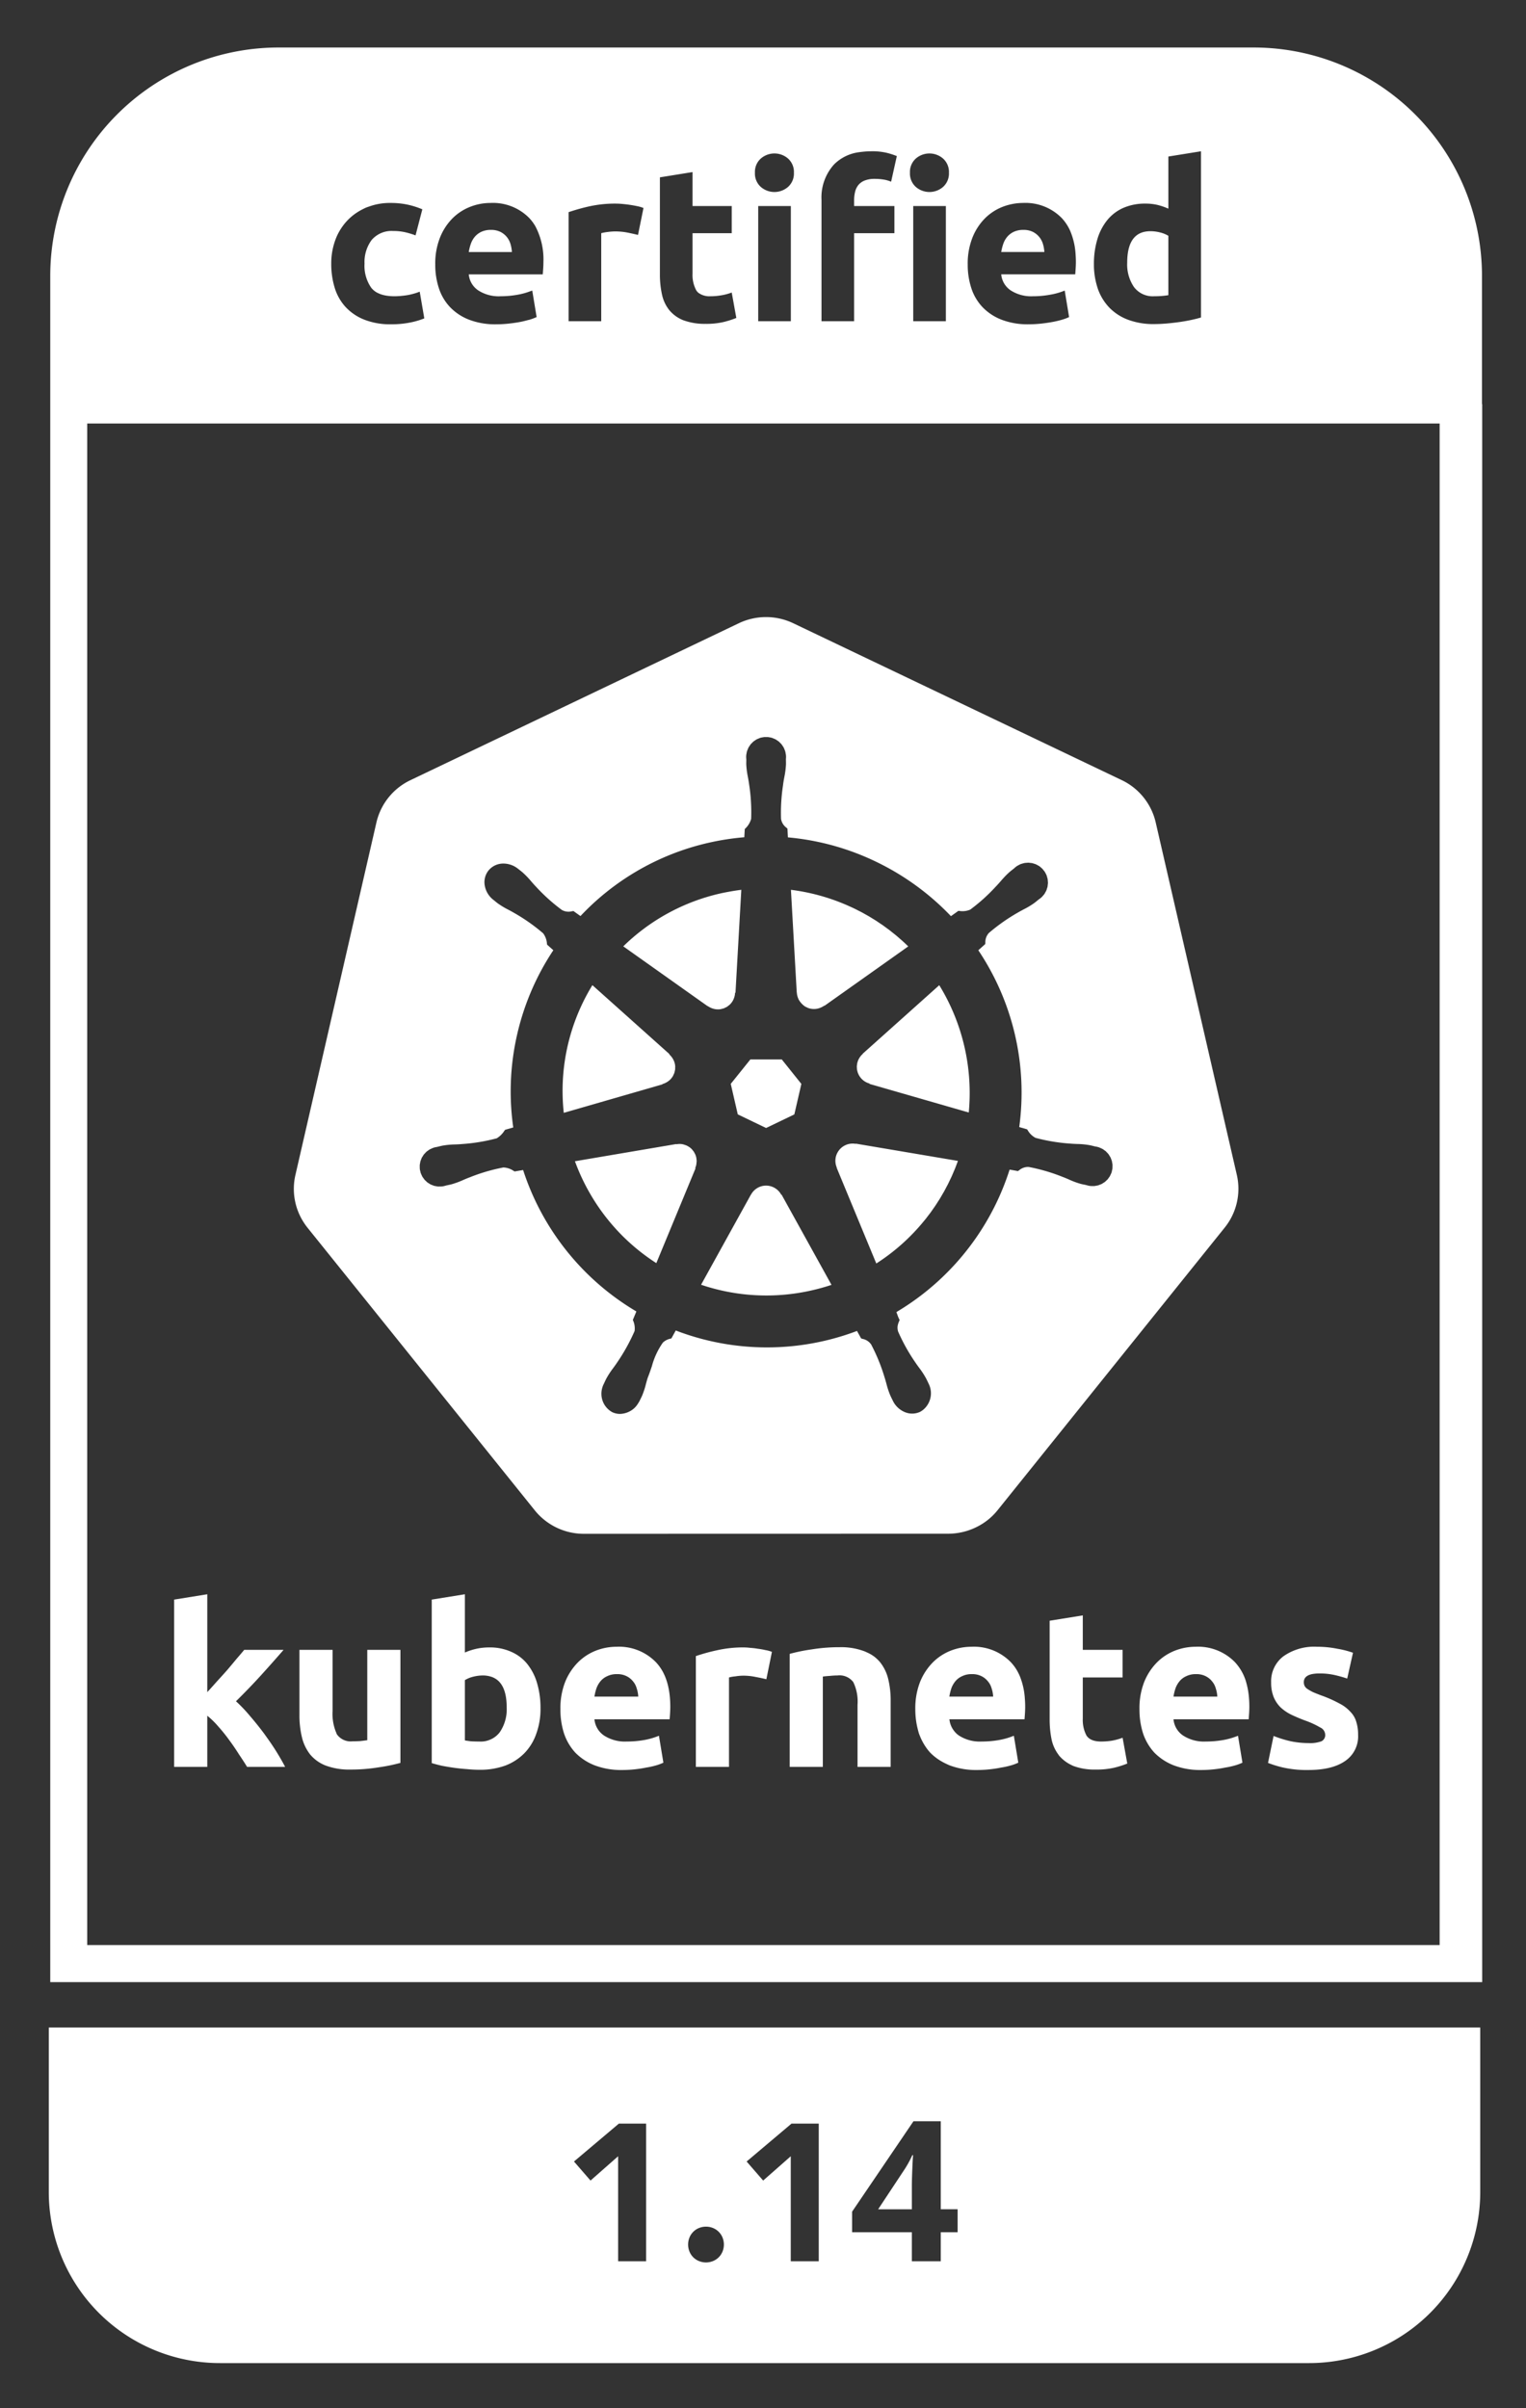 <svg xmlns="http://www.w3.org/2000/svg" role="img" viewBox="-4.27 -2.77 305.54 482.04"><rect x="-4.27" y="-2.77" width="305.54" height="482.04" fill="#333333" stroke="none"/><defs><style>.cls-1{fill:none}.cls-2{fill:#fff}</style></defs><path d="M147.542 38.471h6.532v23.06h-6.532zm-31.432 23.06V43.908a8.64 8.64 0 0 1 1.293-.242 11.884 11.884 0 0 1 1.468-.11 12.782 12.782 0 0 1 2.543.242q1.183.241 2.06.46l1.096-5.392a7.1 7.1 0 0 0-1.27-.373q-.747-.153-1.491-.263-.747-.109-1.49-.175-.746-.066-1.272-.066a23.882 23.882 0 0 0-5.327.548 39.281 39.281 0 0 0-4.143 1.162V61.53h6.532zm-51.229-2.893a10.23 10.23 0 0 0 3.749 2.564q.65.25 1.32.435.5.139 1.01.24a14.185 14.185 0 0 0 2.063.255q.52.026 1.043.013a18.823 18.823 0 0 0 3.77-.35 15.317 15.317 0 0 0 2.85-.834l-.92-5.348a10.745 10.745 0 0 1-1.504.486c-.33.083-.66.163-.996.215a15.96 15.96 0 0 1-1.106.14l-.222.024c-.404.033-.809.053-1.214.055a10.31 10.31 0 0 1-1.51-.103 6.765 6.765 0 0 1-1.27-.308l-.054-.016c-.136-.05-.261-.11-.388-.169-.053-.025-.113-.045-.164-.071a3.802 3.802 0 0 1-1.283-1.042A7.662 7.662 0 0 1 68.717 50a7.4 7.4 0 0 1 1.425-4.734 5.283 5.283 0 0 1 2.644-1.643 5.345 5.345 0 0 1 .826-.146 5.006 5.006 0 0 1 .848-.009 10.54 10.54 0 0 1 2.456.263q.513.121 1.018.275.504.153.998.339l1.36-5.217a16.472 16.472 0 0 0-2.982-.943 16.136 16.136 0 0 0-3.376-.329 12.119 12.119 0 0 0-4.227.687c-.258.089-.518.172-.77.278-.182.077-.352.172-.528.258a11.007 11.007 0 0 0-1.112.627c-.19.123-.378.247-.56.38a11.138 11.138 0 0 0-1.805 1.662 11.024 11.024 0 0 0-.79 1.036q-.23.338-.434.692a10.89 10.89 0 0 0-.536 1.038q-.168.379-.307.773A13.584 13.584 0 0 0 62.054 50a16.262 16.262 0 0 0 .68 4.8 9.992 9.992 0 0 0 2.147 3.837zm63.072-4.482a18.48 18.48 0 0 0 .322 2.027 7.502 7.502 0 0 0 1.469 3.135 6.944 6.944 0 0 0 2.806 2.016 12.27 12.27 0 0 0 4.408.723h.02a15.331 15.331 0 0 0 3.55-.35 18.48 18.48 0 0 0 2.63-.833l-.92-5.086a11.135 11.135 0 0 1-2.038.548 12.464 12.464 0 0 1-2.17.197l-.02-.001a3.73 3.73 0 0 1-2.443-.689 2.079 2.079 0 0 1-.453-.537 6.45 6.45 0 0 1-.723-3.288v-8.11h7.847V38.47h-7.847v-6.795l-6.532 1.052v19.378q-.005.504.018 1.008.024.522.076 1.042zm-42.831 3.697a9.985 9.985 0 0 0 .715.85 10.534 10.534 0 0 0 3.814 2.521 14.528 14.528 0 0 0 5.415.921 23.006 23.006 0 0 0 2.455-.131q1.227-.132 2.301-.33c.533-.094 1.057-.23 1.579-.372.123-.033.25-.051.372-.088.08-.022.156-.052.234-.076a9.023 9.023 0 0 0 .877-.326c.097-.042.196-.078.292-.123l-.877-5.305c-.158.065-.323.11-.484.168a13.282 13.282 0 0 1-2.343.643q-.853.16-1.717.241-.863.081-1.731.084c-.027 0-.054.004-.082.003a7.576 7.576 0 0 1-4.471-1.183 4.337 4.337 0 0 1-1.885-3.2h14.818l.001-.019q.042-.511.085-1.168l.002-.019q.043-.68.043-1.25a14.228 14.228 0 0 0-1.595-7.14 8.838 8.838 0 0 0-1.254-1.694 10.19 10.19 0 0 0-7.76-3.003 11.052 11.052 0 0 0-4.1.79 10.301 10.301 0 0 0-3.528 2.323 11.507 11.507 0 0 0-2.478 3.836 14.097 14.097 0 0 0-.942 5.37 15.02 15.02 0 0 0 .723 4.735 10 10 0 0 0 1.521 2.942zm4.464-10.175a9.31 9.31 0 0 1 .416-1.644 4.418 4.418 0 0 1 .811-1.425 3.9 3.9 0 0 1 1.315-.986 4.386 4.386 0 0 1 1.886-.373 4.144 4.144 0 0 1 1.907.394 3.98 3.98 0 0 1 1.271 1.009 4.068 4.068 0 0 1 .745 1.403 6.792 6.792 0 0 1 .285 1.622h-8.636zm33.626 287.518a3.673 3.673 0 0 0-.757-1.425 3.733 3.733 0 0 0-1.292-1.024 4.069 4.069 0 0 0-1.915-.4 4.24 4.24 0 0 0-1.915.4 3.721 3.721 0 0 0-1.335.98 4.763 4.763 0 0 0-.847 1.47 10.266 10.266 0 0 0-.4 1.647h8.772a6.223 6.223 0 0 0-.311-1.648zm-26.16 1.896a7.968 7.968 0 0 0-.39-1.582 5.244 5.244 0 0 0-.495-1.015 4.226 4.226 0 0 0-.309-.425 3.748 3.748 0 0 0-1.021-.864 3.992 3.992 0 0 0-.969-.398 5.364 5.364 0 0 0-1.406-.194 8.084 8.084 0 0 0-2.049.267 5.788 5.788 0 0 0-1.603.668v12.068q.49.09 1.247.178.757.045 1.647.045a4.62 4.62 0 0 0 1.629-.184c.109-.032.215-.07.321-.109a4.675 4.675 0 0 0 2.148-1.578 8.128 8.128 0 0 0 1.38-4.943q0-.527-.033-1.01t-.097-.924zm97.22-1.896a3.674 3.674 0 0 0-.757-1.425 3.733 3.733 0 0 0-1.291-1.024 4.069 4.069 0 0 0-1.915-.4 4.24 4.24 0 0 0-1.915.4 3.72 3.72 0 0 0-1.336.98 4.764 4.764 0 0 0-.846 1.47 10.26 10.26 0 0 0-.401 1.647h8.773a6.22 6.22 0 0 0-.312-1.648zM147.524 34.04a3.579 3.579 0 0 0 .523.595 4.15 4.15 0 0 0 2.738 1.03h.002a4.15 4.15 0 0 0 2.737-1.028l.003-.002a3.585 3.585 0 0 0 1.161-2.828 3.587 3.587 0 0 0-1.161-2.827 4.155 4.155 0 0 0-5.48 0 3.584 3.584 0 0 0-1.162 2.827 3.582 3.582 0 0 0 .64 2.232zm67.624 19.597a14.354 14.354 0 0 0 .42 1.472 10.36 10.36 0 0 0 .431 1.034q.182.377.394.739a10.355 10.355 0 0 0 1.52 1.997 10.203 10.203 0 0 0 3.771 2.39 14.503 14.503 0 0 0 5.086.832q1.183 0 2.477-.11 1.293-.11 2.543-.284 1.248-.175 2.389-.417 1.139-.241 2.017-.504V27.511l-6.533 1.052v10.434q-.525-.233-1.068-.42-.544-.186-1.102-.325a10.275 10.275 0 0 0-2.433-.263 10.813 10.813 0 0 0-4.362.833 8.634 8.634 0 0 0-3.222 2.411q-.345.425-.646.88a11.025 11.025 0 0 0-1.012 1.926q-.205.505-.36 1.03a17.024 17.024 0 0 0-.7 5.064c-.007.473.015.945.054 1.416a14.364 14.364 0 0 0 .336 2.088zm10.92-10.124a7.713 7.713 0 0 1 1.995.263 5.693 5.693 0 0 1 1.6.658v11.88q-.482.088-1.227.154-.746.065-1.622.065a4.691 4.691 0 0 1-4.034-1.84 8 8 0 0 1-1.36-4.867q0-6.313 4.648-6.313zM174.51 444.069h3.794v5.809h5.79v-5.81h3.373v-4.6h-3.373V421.85h-5.464l-.05.074-5.274 7.766-6.965 10.258v4.12h8.168zm-.21-8.749l1.418-2.142.976-1.474a21.48 21.48 0 0 0 1.706-3.067h.153q-.058.363-.153 2.626c-.027.626-.046 1.174-.062 1.677-.022.709-.034 1.31-.034 1.774v4.754h-6.748zm-38.615 14.519a3.74 3.74 0 0 0 2.803 0 3.44 3.44 0 0 0 1.908-1.907 3.74 3.74 0 0 0 0-2.803 3.447 3.447 0 0 0-1.908-1.908 3.752 3.752 0 0 0-2.803 0 3.444 3.444 0 0 0-1.907 1.908 3.74 3.74 0 0 0 0 2.803 3.439 3.439 0 0 0 1.907 1.907zm-16.193-20.982v21.021h5.606v-27.561h-5.451l-8.992 7.591 3.309 3.815 5.528-4.866zM190.61 55.948a9.998 9.998 0 0 0 1.837 2.756 10.537 10.537 0 0 0 3.814 2.52 14.522 14.522 0 0 0 2.664.719q.68.116 1.369.166.688.051 1.382.036a22.996 22.996 0 0 0 2.454-.131q1.227-.132 2.302-.33a18.298 18.298 0 0 0 1.951-.46 9.027 9.027 0 0 0 1.403-.525l-.877-5.305a13.295 13.295 0 0 1-2.827.81 18.883 18.883 0 0 1-3.53.33 7.578 7.578 0 0 1-4.472-1.184 4.34 4.34 0 0 1-1.885-3.2h14.818q.044-.526.088-1.206.044-.68.044-1.25c0-.537-.022-1.052-.059-1.554a14.036 14.036 0 0 0-1.054-4.63 9.144 9.144 0 0 0-1.737-2.65 10.19 10.19 0 0 0-7.76-3.003c-.334 0-.668.018-1.001.048a11.05 11.05 0 0 0-1.284.2q-.463.098-.918.232-.454.134-.896.31a10.306 10.306 0 0 0-3.529 2.323 11.512 11.512 0 0 0-2.477 3.836q-.247.642-.431 1.304-.184.66-.302 1.335a14.097 14.097 0 0 0-.21 2.732 15.017 15.017 0 0 0 .724 4.734 10.008 10.008 0 0 0 .398 1.037zm5.721-8.93a9.36 9.36 0 0 1 .28-.984 4.405 4.405 0 0 1 .812-1.425 3.897 3.897 0 0 1 1.315-.987 4.387 4.387 0 0 1 1.885-.372 4.142 4.142 0 0 1 1.907.394 3.975 3.975 0 0 1 1.271 1.009 4.07 4.07 0 0 1 .746 1.403 6.792 6.792 0 0 1 .285 1.622h-8.637c.035-.222.085-.442.136-.66zm-36.119 14.513h6.532V43.908h8.067V38.47h-8.067v-1.14a7.059 7.059 0 0 1 .197-1.71 3.477 3.477 0 0 1 .658-1.359 3.079 3.079 0 0 1 1.271-.898 5.324 5.324 0 0 1 1.995-.33 11.346 11.346 0 0 1 1.732.133 6.256 6.256 0 0 1 1.556.438l1.14-5.13a14.74 14.74 0 0 0-2.038-.657 12.656 12.656 0 0 0-3.047-.307 16.137 16.137 0 0 0-1.675.093c-.237.025-.477.046-.704.082a8.662 8.662 0 0 0-5.097 2.456 9.837 9.837 0 0 0-2.523 6.127q-.023.485.003.975zm18.369-23.06h6.532v23.06h-6.532zm3.244-2.806a4.15 4.15 0 0 0 2.74-1.03 3.587 3.587 0 0 0 1.162-2.828 3.589 3.589 0 0 0-1.161-2.827 4.16 4.16 0 0 0-5.48 0 3.586 3.586 0 0 0-1.163 2.827 3.583 3.583 0 0 0 1.162 2.828 4.151 4.151 0 0 0 2.74 1.03zM79.792 231.262c.002.013 0 .025.001.038.017.124.058.237.085.356.027.117.039.234.076.35.004.013.011.023.015.035a3.91 3.91 0 0 0 .201.454c.044.09.077.187.126.272a3.932 3.932 0 0 0 .247.348c.07.095.131.198.209.286.08.092.176.168.265.252.097.091.188.19.293.271.103.08.22.14.33.21.104.065.203.14.313.195a3.997 3.997 0 0 0 .386.152c.11.041.215.093.328.125.117.032.24.044.36.066a3.907 3.907 0 0 0 .408.069c.102.008.207-.004.31-.005a3.903 3.903 0 0 0 .487-.015c.013-.002.025 0 .038-.002a3.978 3.978 0 0 0 .707-.16l.026-.005.032-.005a.336.336 0 0 0 .044-.014.271.271 0 0 1 .032-.01l.308-.066c.251-.053.51-.108.711-.162a16.603 16.603 0 0 0 2.372-.874c.372-.16.757-.325 1.162-.48l.121-.044a36.297 36.297 0 0 1 6.732-1.973 3.91 3.91 0 0 1 2.07.695l.173.1.011.006 1.698-.292a51.265 51.265 0 0 0 22.676 28.314l-.703 1.689-.006.012.005.013a3.881 3.881 0 0 1 .35 2.2 38.247 38.247 0 0 1-3.558 6.396c-.244.364-.493.706-.734 1.035a16.465 16.465 0 0 0-1.379 2.113c-.072.138-.154.31-.236.486l-.09.192-.095.203-.084.18a4.394 4.394 0 0 0-.457 2.295 4.24 4.24 0 0 0 .108.67 4.176 4.176 0 0 0 2.038 2.671 3.61 3.61 0 0 0 1.572.356 4.446 4.446 0 0 0 2.803-1.108l.005-.005a4.444 4.444 0 0 0 .812-.998 4.367 4.367 0 0 0 .283-.475.055.055 0 0 0 .012-.016l.003-.014c.048-.1.103-.209.159-.32l.087-.176c.06-.122.116-.237.168-.348l.07-.15a16.125 16.125 0 0 0 .783-2.378c.108-.399.22-.81.353-1.23.31-.78.579-1.572.84-2.34a14.866 14.866 0 0 1 2.201-4.721 3.165 3.165 0 0 1 1.679-.815l.013-.004.488-.884.396-.718a50.965 50.965 0 0 0 36.288.093c.119.211.28.504.432.778.17.307.33.598.395.71l.007.012.012.004.273.085a2.727 2.727 0 0 1 1.717 1.12 36.414 36.414 0 0 1 2.667 6.521l.03.09c.132.416.243.821.35 1.213a16.504 16.504 0 0 0 .795 2.397c.09.208.221.47.348.725l.14.285a4.628 4.628 0 0 0 2.397 2.3 3.762 3.762 0 0 0 3.088-.056 4.233 4.233 0 0 0 .69-.477c.008-.006.013-.014.02-.02a4.375 4.375 0 0 0 1.162-1.678 4.126 4.126 0 0 0-.182-3.462 33.17 33.17 0 0 1-.16-.337c-.123-.258-.248-.523-.354-.723a16.171 16.171 0 0 0-1.37-2.097 29.592 29.592 0 0 1-.741-1.042 36.86 36.86 0 0 1-3.486-6.24 2.559 2.559 0 0 1 .075-1.734 2.661 2.661 0 0 1 .117-.288c.037-.092.074-.184.109-.277l.007-.018-.013-.016a5.973 5.973 0 0 1-.44-1.032c-.072-.195-.14-.379-.199-.52a51.256 51.256 0 0 0 20.335-22.52q.674-1.454 1.258-2.955.584-1.5 1.076-3.042c.508.08 1.366.232 1.651.29l.014.003.012-.008c.081-.054.16-.11.242-.166a2.789 2.789 0 0 1 1.712-.653c.072 0 .147.002.225.008a36.284 36.284 0 0 1 6.746 1.978l.109.039c.414.158.806.328 1.185.492a16.175 16.175 0 0 0 2.35.87c.182.05.416.096.642.142.13.026.258.052.376.078a.257.257 0 0 1 .031.01.29.29 0 0 0 .045.015l.033.005.026.003.007.002a3.987 3.987 0 0 0 .7.16h.037a3.9 3.9 0 0 0 .495.017c.1 0 .203.012.301.004a3.933 3.933 0 0 0 .42-.07c.116-.023.236-.033.349-.065.116-.033.225-.086.337-.129a4.01 4.01 0 0 0 .377-.148c.113-.057.215-.133.323-.2.107-.068.22-.127.32-.204a3.983 3.983 0 0 0 .301-.28c.086-.08.18-.154.258-.243.079-.09.142-.195.213-.293a3.906 3.906 0 0 0 .242-.341c.05-.087.084-.186.129-.277a3.9 3.9 0 0 0 .198-.45c.004-.012.011-.022.015-.034.039-.118.05-.237.078-.355.026-.118.067-.23.083-.352.002-.012 0-.024.001-.037a3.901 3.901 0 0 0 .017-.492c0-.101.011-.205.004-.305a3.93 3.93 0 0 0-.07-.414c-.022-.118-.033-.24-.065-.354-.033-.115-.085-.221-.127-.332a3.987 3.987 0 0 0-.15-.382c-.056-.112-.132-.212-.198-.318-.068-.109-.128-.224-.206-.325a3.983 3.983 0 0 0-.274-.295c-.083-.088-.158-.184-.25-.264-.088-.078-.19-.14-.286-.21a3.932 3.932 0 0 0-.348-.245c-.086-.05-.183-.084-.274-.127a3.887 3.887 0 0 0-.452-.2c-.012-.004-.022-.011-.035-.015a3.967 3.967 0 0 0-.698-.16l-.008-.001a23.57 23.57 0 0 1-.426-.103 13.592 13.592 0 0 0-.72-.166 16.023 16.023 0 0 0-2.493-.234 28.42 28.42 0 0 1-1.284-.07l-.077-.008a36.5 36.5 0 0 1-6.97-1.15 3.918 3.918 0 0 1-1.569-1.53l-.114-.165-.007-.01-1.572-.457a51.159 51.159 0 0 0-8.193-35.389c.105-.095.23-.208.364-.327l.408-.365c.267-.238.497-.444.603-.541l.01-.009v-.013c.01-.095.015-.19.022-.286a2.722 2.722 0 0 1 .708-1.921 37.107 37.107 0 0 1 5.846-4.107c.386-.227.766-.429 1.134-.624a15.829 15.829 0 0 0 2.14-1.287c.174-.128.387-.303.593-.474l.274-.225a4 4 0 0 0 .645-.513l.006-.004c.042-.042.07-.09.11-.133a3.975 3.975 0 0 0 .392-.472c.067-.098.114-.205.17-.308a4.007 4.007 0 0 0 .2-.37 3.926 3.926 0 0 0 .125-.386c.035-.116.08-.228.106-.347.026-.126.032-.255.046-.383.015-.127.038-.253.04-.381.002-.123-.016-.244-.026-.366a3.927 3.927 0 0 0-.034-.4 3.995 3.995 0 0 0-.113-.41c-.032-.112-.053-.225-.095-.334a3.974 3.974 0 0 0-.282-.557c-.027-.048-.043-.098-.073-.145l-.004-.005a4.08 4.08 0 0 0-.261-.331c-.083-.103-.157-.215-.248-.308l-.004-.006c-.044-.045-.096-.075-.141-.117a3.974 3.974 0 0 0-.464-.386c-.1-.068-.208-.115-.313-.173a4.01 4.01 0 0 0-.365-.196 3.943 3.943 0 0 0-.389-.126c-.115-.035-.226-.08-.344-.105-.127-.027-.255-.033-.384-.047-.127-.015-.252-.038-.38-.04-.123-.002-.244.017-.366.026a3.938 3.938 0 0 0-.4.035 4.007 4.007 0 0 0-.409.111c-.112.033-.225.054-.335.097a3.971 3.971 0 0 0-.552.278c-.05.029-.102.045-.15.076l-.006.005a4 4 0 0 0-.644.513l-.246.192c-.224.176-.457.357-.63.507q-.476.422-.919.878c-.03.03-.056.065-.086.096-.263.275-.52.556-.764.85-.236.27-.485.55-.745.831-.03.033-.056.064-.087.096l-.135.138q-.588.643-1.205 1.257-.926.92-1.917 1.772-.99.851-2.041 1.63a3.908 3.908 0 0 1-2.165.27l-.205-.014h-.012l-1.483 1.057a51.58 51.58 0 0 0-14.832-10.817 51.037 51.037 0 0 0-17.809-4.953 95.07 95.07 0 0 1-.09-1.728v-.014l-.01-.01a13.67 13.67 0 0 0-.215-.198 2.714 2.714 0 0 1-1.062-1.748q-.03-.839-.021-1.678l.002-.057a36.158 36.158 0 0 1 .408-4.956c.011-.076.018-.154.03-.23l.026-.21c.062-.434.138-.848.213-1.25a16.301 16.301 0 0 0 .326-2.495c.004-.105.004-.224.003-.35l-.006-.388-.006-.382a3.998 3.998 0 0 0 0-.824v-.008c-.007-.063-.028-.119-.038-.18a3.982 3.982 0 0 0-.122-.59c-.035-.114-.09-.217-.135-.326a4.014 4.014 0 0 0-.166-.385 3.921 3.921 0 0 0-.224-.34c-.068-.099-.128-.204-.205-.297-.083-.1-.18-.185-.272-.276-.09-.09-.173-.187-.272-.268-.095-.078-.201-.139-.303-.208a3.928 3.928 0 0 0-.335-.222 3.992 3.992 0 0 0-.389-.167c-.107-.044-.21-.098-.322-.133a3.973 3.973 0 0 0-.602-.126c-.057-.008-.11-.028-.168-.034h-.007a4.078 4.078 0 0 0-.416-.002c-.134 0-.27-.012-.4.001h-.009c-.063.007-.12.029-.181.038a3.99 3.99 0 0 0-.588.122c-.116.036-.22.092-.331.138a3.998 3.998 0 0 0-.38.163 3.918 3.918 0 0 0-.341.226c-.1.067-.204.127-.297.203-.1.083-.185.18-.276.272-.09.09-.187.174-.268.273-.078.094-.138.2-.207.301a3.92 3.92 0 0 0-.223.336 3.995 3.995 0 0 0-.166.387c-.045.108-.1.21-.134.325a3.984 3.984 0 0 0-.124.595c-.01.06-.03.114-.036.174v.008a4.002 4.002 0 0 0 0 .824c0 .022.002.042.004.062a.793.793 0 0 1 .004.047c0 .108-.003.223-.005.339-.005.235-.011.48-.003.672a16.304 16.304 0 0 0 .325 2.495c.074.4.151.816.213 1.25l.008.068a36.526 36.526 0 0 1 .429 7.06 4.267 4.267 0 0 1-1.268 2.018l-.009.009-.093 1.649a51.344 51.344 0 0 0-7.088 1.09 50.643 50.643 0 0 0-14.66 5.831q-.755.447-1.494.92-1.477.947-2.889 1.995-.705.524-1.393 1.073a50.65 50.65 0 0 0-3.955 3.51q-.672.662-1.32 1.35a66.28 66.28 0 0 1-1.397-.991l-.011-.009-.014.002c-.093.013-.186.028-.28.043a2.715 2.715 0 0 1-2.034-.264 36.41 36.41 0 0 1-5.233-4.72l-.067-.068c-.301-.319-.577-.637-.844-.944a16.5 16.5 0 0 0-1.749-1.809c-.175-.15-.42-.342-.638-.512l-.237-.186a4.735 4.735 0 0 0-2.761-1.042l-.149-.003a3.803 3.803 0 0 0-3.016 1.403 3.753 3.753 0 0 0-.739 3 4.635 4.635 0 0 0 1.712 2.85l.033.024.026.018.228.187c.205.168.416.342.588.47a16.14 16.14 0 0 0 2.143 1.292c.364.193.74.393 1.122.618a36.987 36.987 0 0 1 5.846 4.106 3.923 3.923 0 0 1 .754 2.072l.027.18.002.013 1.25 1.115q-.668 1.003-1.285 2.033-1.234 2.058-2.262 4.212-1.028 2.151-1.847 4.383a51.199 51.199 0 0 0-1.983 6.827q-.402 1.855-.667 3.737c-.13.931-.238 1.866-.316 2.804a50.945 50.945 0 0 0 .336 11.477l-1.62.47-.011.004-.007.008-.16.208a4.636 4.636 0 0 1-1.514 1.488 36.422 36.422 0 0 1-6.954 1.15l-.093.009c-.444.037-.873.053-1.288.07a16.07 16.07 0 0 0-2.492.233c-.213.04-.481.106-.741.17l-.31.074-.02.005-.015.003-.03.01-.029.007a3.987 3.987 0 0 0-.706.162c-.012.004-.023.01-.035.015a3.897 3.897 0 0 0-.448.198c-.092.044-.19.078-.278.129a3.927 3.927 0 0 0-.34.24c-.099.073-.204.136-.294.215-.09.079-.163.172-.244.258a3.983 3.983 0 0 0-.28.3c-.078.102-.137.217-.205.325-.067.106-.142.207-.198.319a3.988 3.988 0 0 0-.15.382c-.043.11-.095.217-.127.331-.033.116-.044.239-.066.358a3.908 3.908 0 0 0-.07.41c-.007.102.005.207.005.31a3.888 3.888 0 0 0 .016.487zm55.392-1.276a2.738 2.738 0 0 1-.24 1.011l-.006.017-.008.018.059.076-7.848 18.965q-.87-.558-1.708-1.157a40.704 40.704 0 0 1-3.213-2.555q-.768-.677-1.5-1.39l-.078-.073q-.648-.635-1.265-1.3-.981-1.05-1.884-2.167a40.698 40.698 0 0 1-2.454-3.371q-.558-.855-1.073-1.738-.921-1.579-1.705-3.24-.391-.83-.745-1.68t-.67-1.719l20.258-3.438.033.042.02-.004a3.52 3.52 0 0 1 .632-.058h.042a2.776 2.776 0 0 1 1.037.194c.091.03.187.052.274.09a3.434 3.434 0 0 1 .51.281c.028.02.062.032.09.052a3.411 3.411 0 0 1 .504.428 3.449 3.449 0 0 1 .239.299c.058.075.125.143.176.223.053.082.09.174.136.26a3.455 3.455 0 0 1 .171.33 3.41 3.41 0 0 1 .186.636c.007.033.004.068.01.101a3.437 3.437 0 0 1 .05.583c-.002.094-.021.189-.03.284zm25.081 25.037a42.59 42.59 0 0 1-2.012.508q-1.377.314-2.768.532-1.39.218-2.788.339-1.398.121-2.799.146a40.766 40.766 0 0 1-13.796-2.147l9.96-18.01h.019l.009-.017a3.451 3.451 0 0 1 2.906-1.815 2.63 2.63 0 0 1 .125-.002 3.467 3.467 0 0 1 3.022 1.808l.009.018h.077l9.985 18.044a40.28 40.28 0 0 1-1.949.596zm27.175-25.174c-.162.447-.329.892-.506 1.331-.079.195-.166.385-.248.578-.135.32-.267.642-.41.958-.104.23-.218.456-.327.685-.13.273-.256.549-.392.82-.118.233-.245.462-.367.693-.137.26-.27.523-.413.78-.128.23-.265.454-.397.68-.147.253-.29.508-.442.757-.14.23-.29.456-.436.683-.153.24-.302.483-.46.72-.158.234-.324.463-.486.694-.155.223-.307.448-.467.668-.176.24-.36.474-.541.711-.156.204-.308.412-.468.613-.118.15-.243.292-.363.44a40.533 40.533 0 0 1-9.533 8.489l-7.932-19.16.026-.034-.008-.017a3.41 3.41 0 0 1-.178-.546 3.425 3.425 0 0 1-.084-.523 3.449 3.449 0 0 1-.008-.492c.004-.065.014-.13.021-.194.01-.091.021-.183.038-.273a3.475 3.475 0 0 1 .204-.649 3.39 3.39 0 0 1 .153-.314c.045-.086.096-.168.149-.25a3.428 3.428 0 0 1 1.042-1.022 3.37 3.37 0 0 1 .134-.08 3.415 3.415 0 0 1 1.566-.446c.024 0 .047-.003.071-.003a3.446 3.446 0 0 1 .664.053l.02.004.033-.042 20.434 3.454c-.028.079-.06.155-.089.234zm2.257-9.923l-19.853-5.718-.017-.085-.02-.005a3.452 3.452 0 0 1-.648-.25c-.011-.006-.02-.015-.032-.02a3.415 3.415 0 0 1-.534-.342c-.017-.014-.031-.03-.048-.045a3.436 3.436 0 0 1-.429-.412c-.02-.023-.035-.05-.054-.074a3.458 3.458 0 0 1-.323-.458c-.021-.038-.035-.079-.055-.117a3.45 3.45 0 0 1-.213-.474c-.02-.056-.029-.115-.045-.172a3.41 3.41 0 0 1-.108-.46c-.01-.077-.01-.157-.015-.235a3.39 3.39 0 0 1-.014-.423c.005-.097.025-.195.038-.293a3.414 3.414 0 0 1 .066-.39c.021-.084.05-.164.076-.245.028-.084.054-.168.088-.248.03-.07.068-.137.102-.206.044-.087.086-.175.137-.258.039-.062.085-.119.127-.178.057-.08.111-.163.175-.239a3.4 3.4 0 0 1 .36-.365l.014-.013-.008-.042 15.327-13.718a41.24 41.24 0 0 1 5.906 25.485zm-23.352-41.032c.147.069.295.132.44.202.252.122.499.253.748.38.243.123.488.242.728.37.238.127.47.263.705.394.247.138.495.272.739.415.228.134.452.277.678.416.243.15.49.295.73.45.227.145.449.3.673.451.234.157.47.31.7.47.228.16.45.33.674.494.22.161.444.318.66.484.243.185.479.38.718.57.192.154.388.304.578.461.289.24.57.49.853.738.133.116.27.229.4.347q.618.556 1.214 1.139l-16.77 11.889-.06-.025-.014.011a3.438 3.438 0 0 1-.534.312c-.058.028-.117.052-.177.077a3.413 3.413 0 0 1-.413.14c-.06.017-.117.036-.177.049a4.1 4.1 0 0 1-1.905-.128c-.104-.037-.2-.095-.3-.142-.102-.05-.209-.09-.305-.148a3.393 3.393 0 0 1-1.29-1.407c-.027-.054-.048-.11-.072-.166a3.41 3.41 0 0 1-.15-.414c-.018-.061-.036-.122-.05-.184a3.437 3.437 0 0 1-.09-.612l-.001-.02-.017-.009-1.165-20.55a40.838 40.838 0 0 1 12.252 3.546zm-20.379 30.413h6.3l2.35 2.936 1.565 1.957-1.406 6.107-3.102 1.492-2.553 1.228-5.671-2.728-1.406-6.107 2.299-2.862zm-21.16-26.288a40.605 40.605 0 0 1 15.198-6.953c.55-.124 1.102-.228 1.656-.33.239-.043.478-.087.718-.127a41.49 41.49 0 0 1 1.779-.261l-1.165 20.584-.084.042-.001.02a3.433 3.433 0 0 1-.088.612c-.015.062-.033.124-.05.185a3.414 3.414 0 0 1-.148.411c-.024.057-.046.114-.073.17a3.348 3.348 0 0 1-.753 1.008c-.077.07-.167.126-.25.19a3.462 3.462 0 0 1-.284.21c-.096.06-.203.1-.305.15-.1.047-.195.104-.298.142a3.465 3.465 0 0 1-.356.094c-.097.024-.191.059-.29.074a3.348 3.348 0 0 1-1.258-.038c-.06-.013-.12-.032-.18-.048a3.392 3.392 0 0 1-.412-.14c-.06-.025-.119-.049-.176-.077a3.43 3.43 0 0 1-.534-.311l-.016-.012-.035.016-16.877-11.964a40.598 40.598 0 0 1 4.282-3.647zm-16.047 26.984a40.499 40.499 0 0 1 5.582-15.57l15.41 13.785-.016.084.015.013a3.431 3.431 0 0 1 .423.45c.04.05.077.103.114.156a3.398 3.398 0 0 1 .228.369c.03.055.062.109.088.166a3.32 3.32 0 0 1 .318 1.218c.007.104-.006.208-.008.313a3.467 3.467 0 0 1-.012.354c-.014.11-.048.216-.072.324-.025.11-.042.222-.077.328a3.446 3.446 0 0 1-.141.32c-.044.096-.078.198-.13.29a3.322 3.322 0 0 1-.816.96c-.049.039-.1.073-.15.11a3.401 3.401 0 0 1-.367.234c-.057.03-.113.062-.17.09a3.438 3.438 0 0 1-.577.222l-.02.005-.016.068-19.754 5.701q-.092-.836-.148-1.672-.113-1.673-.087-3.343a40.501 40.501 0 0 1 .383-4.975zm130.393 125.193a3.673 3.673 0 0 0-.757-1.425 3.733 3.733 0 0 0-1.291-1.024 4.069 4.069 0 0 0-1.915-.4 4.24 4.24 0 0 0-1.915.4 3.72 3.72 0 0 0-1.336.98 4.767 4.767 0 0 0-.846 1.47 10.272 10.272 0 0 0-.4 1.647h8.772a6.22 6.22 0 0 0-.312-1.648z" class="cls-1"/><path d="M13.19 386.58h270.79V82.007H13.19zm62.713-36.465a34.685 34.685 0 0 1-4.365.89 34.113 34.113 0 0 1-5.61.446 13.503 13.503 0 0 1-4.988-.802 7.651 7.651 0 0 1-3.118-2.226 8.976 8.976 0 0 1-1.647-3.474 18.561 18.561 0 0 1-.49-4.409v-13.048h6.635v12.247a8.735 8.735 0 0 0-.008 1.049 10.4 10.4 0 0 0 .106 1.04 9.474 9.474 0 0 0 .65 2.29c.036.083.06.17.098.252a3.365 3.365 0 0 0 3.162 1.425q.713 0 1.514-.044.802-.09 1.425-.178v-18.08h6.636zm27.853-8.334a14.455 14.455 0 0 1-.651 2.5 10.472 10.472 0 0 1-1.791 3.231q-.271.333-.57.643a10.71 10.71 0 0 1-3.83 2.494 14.726 14.726 0 0 1-5.165.846q-1.202 0-2.538-.133-1.292-.09-2.583-.267-1.247-.179-2.405-.401-1.158-.268-2.048-.535v-32.73l6.635-1.07v11.668a12.43 12.43 0 0 1 2.316-.757 11.898 11.898 0 0 1 2.582-.267 10.347 10.347 0 0 1 4.41.89 8.427 8.427 0 0 1 .908.463q.329.194.639.416a8.428 8.428 0 0 1 1.152.996q.266.275.506.574.339.431.632.893a11.085 11.085 0 0 1 .984 1.944q.197.51.344 1.038.174.608.303 1.226a17.33 17.33 0 0 1 .365 3.761 14.458 14.458 0 0 1-.195 2.577zm26.135-1.597c-.013.207-.027.402-.04.59l-.007.09-.041.522H114.75a4.41 4.41 0 0 0 1.914 3.251 7.696 7.696 0 0 0 4.543 1.203 20.138 20.138 0 0 0 3.562-.312 14.31 14.31 0 0 0 2.895-.846l.89 5.388a9.17 9.17 0 0 1-1.424.535 15.58 15.58 0 0 1-2.004.445q-1.07.223-2.316.356a23.41 23.41 0 0 1-2.494.134 14.94 14.94 0 0 1-5.522-.935 11.133 11.133 0 0 1-3.874-2.539 10.779 10.779 0 0 1-2.271-3.874 15.701 15.701 0 0 1-.713-4.81 14.454 14.454 0 0 1 .936-5.432 11.925 11.925 0 0 1 2.538-3.92 10.52 10.52 0 0 1 3.562-2.36 11.398 11.398 0 0 1 4.186-.801 10.308 10.308 0 0 1 7.883 3.073q2.894 3.028 2.894 8.95 0 .58-.044 1.292zm19.282-6.813q-.89-.223-2.093-.446a11.897 11.897 0 0 0-2.583-.267 10.47 10.47 0 0 0-1.514.134 7.522 7.522 0 0 0-1.291.222v17.902h-6.635V328.74q1.028-.35 2.076-.64 1.047-.29 2.11-.518a23.646 23.646 0 0 1 5.433-.578 11.339 11.339 0 0 1 1.291.089 13.172 13.172 0 0 1 1.514.178 13.509 13.509 0 0 1 1.514.267 6.177 6.177 0 0 1 1.292.356zm24.888 17.545h-6.635v-12.424a8.945 8.945 0 0 0 .014-1.17q-.024-.437-.09-.87a8.942 8.942 0 0 0-.77-2.502 3.451 3.451 0 0 0-3.162-1.336 13.76 13.76 0 0 0-1.514.089q-.802.044-1.425.133v18.08h-6.635v-22.622a34.68 34.68 0 0 1 4.364-.89q.696-.114 1.395-.199t1.401-.14q1.404-.112 2.815-.107.473-.015.946.005.472.02.941.073a13.149 13.149 0 0 1 1.853.346q.61.16 1.203.378c.195.068.377.162.564.246a7.267 7.267 0 0 1 1.36.773q.293.217.563.462a7.28 7.28 0 0 1 .675.7 8.59 8.59 0 0 1 1.647 3.385 18.011 18.011 0 0 1 .49 4.364zm26.935-12.023v.022q-.001.556-.043 1.236l-.001.033q-.045.668-.09 1.203h-15.051c.006.067.03.129.04.195a4.38 4.38 0 0 0 .698 1.84 4.848 4.848 0 0 0 .526.662 4.029 4.029 0 0 0 .65.553 7.697 7.697 0 0 0 4.543 1.203 20.137 20.137 0 0 0 3.563-.312 14.308 14.308 0 0 0 2.894-.846l.89 5.388a9.167 9.167 0 0 1-1.424.535 15.573 15.573 0 0 1-2.004.445q-1.069.223-2.316.356a23.411 23.411 0 0 1-2.494.134 14.94 14.94 0 0 1-5.522-.935c-.2-.078-.39-.175-.585-.264-.29-.132-.573-.275-.85-.431a10.56 10.56 0 0 1-2.439-1.844 10.16 10.16 0 0 1-.87-1.1 11.47 11.47 0 0 1-.72-1.2q-.237-.456-.43-.932c-.086-.213-.179-.423-.251-.642-.08-.257-.145-.518-.21-.779a16.518 16.518 0 0 1-.291-1.373c-.02-.119-.04-.237-.057-.357q-.082-.588-.12-1.181a15.097 15.097 0 0 1-.035-1.12 14.454 14.454 0 0 1 .936-5.432 11.925 11.925 0 0 1 2.538-3.92 10.52 10.52 0 0 1 3.563-2.36 11.398 11.398 0 0 1 4.186-.801 10.308 10.308 0 0 1 7.882 3.073 8.88 8.88 0 0 1 1.278 1.718 10.02 10.02 0 0 1 .582 1.192 14.408 14.408 0 0 1 .964 4.359c.042.542.07 1.098.07 1.682zm17.768 12.201a15.561 15.561 0 0 1-3.607.357 12.208 12.208 0 0 1-4.498-.713c-.145-.058-.281-.133-.422-.2a7.483 7.483 0 0 1-2.405-1.825l-.023-.023c-.056-.072-.102-.15-.155-.224a7.766 7.766 0 0 1-1.36-2.983 19.802 19.802 0 0 1-.4-4.141v-19.683l6.635-1.07v6.903h7.972v5.522h-7.972v8.239a6.723 6.723 0 0 0 .713 3.34q.757 1.247 2.984 1.247a13.788 13.788 0 0 0 2.182-.178 12.529 12.529 0 0 0 2.093-.58l.935 5.166a18.878 18.878 0 0 1-2.672.846zm41.318-8.06a17.144 17.144 0 0 0-2.984-1.38q-1.559-.58-2.85-1.203a8.768 8.768 0 0 1-2.138-1.47 6.27 6.27 0 0 1-1.38-2.092 7.665 7.665 0 0 1-.49-2.895 6.26 6.26 0 0 1 2.45-5.21 10.655 10.655 0 0 1 5.828-1.928q.447-.012.896.013a20.411 20.411 0 0 1 4.097.4 17.915 17.915 0 0 1 3.117.802l-1.158 5.166a23.795 23.795 0 0 0-2.538-.712 13.379 13.379 0 0 0-3.029-.312 7.547 7.547 0 0 0-1.363.108 3.575 3.575 0 0 0-.768.224 2.054 2.054 0 0 0-.431.248 1.377 1.377 0 0 0-.416.501 1.497 1.497 0 0 0-.139.656 1.793 1.793 0 0 0 .134.712 1.667 1.667 0 0 0 .534.624q.2.133.468.289t.6.334q.357.156.802.334t.98.379a25.182 25.182 0 0 1 3.607 1.603 7.563 7.563 0 0 1 2.227 1.692 4.736 4.736 0 0 1 1.158 2.004 8.488 8.488 0 0 1 .356 2.583 5.939 5.939 0 0 1-2.627 5.255q-2.583 1.78-7.348 1.78a21.464 21.464 0 0 1-5.21-.533 21.16 21.16 0 0 1-2.85-.891l1.113-5.389a23.492 23.492 0 0 0 3.473 1.07 17.904 17.904 0 0 0 3.518.355q.329.02.657.008a6.622 6.622 0 0 0 1.926-.364 1.376 1.376 0 0 0 .757-1.38 1.643 1.643 0 0 0-.98-1.38zm-14.386-6.922a20.196 20.196 0 0 1 .18 2.78q0 .58-.044 1.292-.044.668-.09 1.203h-15.051a4.41 4.41 0 0 0 1.915 3.25 7.697 7.697 0 0 0 4.542 1.203 20.137 20.137 0 0 0 3.563-.312 14.31 14.31 0 0 0 2.894-.846l.891 5.388a9.167 9.167 0 0 1-1.425.535 15.573 15.573 0 0 1-2.004.445q-1.069.223-2.316.356a23.412 23.412 0 0 1-2.493.134 14.94 14.94 0 0 1-5.522-.935 11.131 11.131 0 0 1-3.875-2.539 10.778 10.778 0 0 1-2.27-3.874 15.695 15.695 0 0 1-.713-4.81q-.015-.695.037-1.387a14.45 14.45 0 0 1 .469-2.726q.182-.668.429-1.32a11.925 11.925 0 0 1 2.538-3.918 10.52 10.52 0 0 1 3.563-2.36 11.398 11.398 0 0 1 4.186-.802 10.308 10.308 0 0 1 7.882 3.073 9.874 9.874 0 0 1 2.34 4.322 14.828 14.828 0 0 1 .374 1.848zM54.878 232.432L71.1 161.865a12.49 12.49 0 0 1 6.803-8.46l65.749-31.415a12.671 12.671 0 0 1 10.914 0l65.758 31.399a12.49 12.49 0 0 1 6.803 8.459l16.246 70.567a12.391 12.391 0 0 1-2.43 10.553L195.45 299.56a12.608 12.608 0 0 1-.954 1.054 12.248 12.248 0 0 1-1.965 1.571 12.973 12.973 0 0 1-2.226 1.145c-.3.12-.604.23-.914.327a12.97 12.97 0 0 1-3.77.587h-.017l-72.964.017a12.612 12.612 0 0 1-9.83-4.693L57.3 242.985q-.382-.479-.715-.992a12.385 12.385 0 0 1-1.707-9.561zm-24.28 84.996l6.635-1.069v19.595q.98-1.07 2.003-2.227 1.07-1.158 2.049-2.271.98-1.158 1.826-2.182.89-1.025 1.514-1.782h7.882q-2.36 2.717-4.631 5.21-2.227 2.45-4.899 5.077a29.195 29.195 0 0 1 2.761 2.895q.713.824 1.403 1.681t1.358 1.748c.25.333.48.666.718 1a50.06 50.06 0 0 1 1.731 2.563q1.114 1.78 1.87 3.25h-7.614q-.713-1.157-1.648-2.538-.89-1.425-1.915-2.805a32.358 32.358 0 0 0-2.182-2.717 16.98 16.98 0 0 0-2.226-2.182v10.242h-6.636zm123.46 111.429v21.021h5.606v-27.561h-5.45l-8.992 7.591 3.309 3.815 5.527-4.866z" class="cls-1"/><path d="M204.547 46.056a4.07 4.07 0 0 0-.746-1.403 3.975 3.975 0 0 0-1.27-1.009 4.142 4.142 0 0 0-1.908-.394 4.387 4.387 0 0 0-1.885.372 3.897 3.897 0 0 0-1.315.987 4.405 4.405 0 0 0-.811 1.425 9.36 9.36 0 0 0-.281.983c-.051.22-.1.439-.136.66h8.637a6.792 6.792 0 0 0-.285-1.621zm17.601 7.514a7.999 7.999 0 0 0 .632 1.122 4.692 4.692 0 0 0 4.034 1.841q.876 0 1.622-.065.745-.066 1.227-.154v-11.88a5.693 5.693 0 0 0-1.6-.658 7.713 7.713 0 0 0-1.995-.263q-4.647 0-4.647 6.313a8 8 0 0 0 .727 3.744zM98.222 47.678a6.792 6.792 0 0 0-.285-1.622 4.068 4.068 0 0 0-.745-1.403 3.98 3.98 0 0 0-1.271-1.009 4.143 4.143 0 0 0-1.907-.394 4.386 4.386 0 0 0-1.886.373 3.9 3.9 0 0 0-1.315.986 4.418 4.418 0 0 0-.81 1.425 9.31 9.31 0 0 0-.417 1.644h8.636z" class="cls-2"/><path d="M292.456 78.13V52.324a45.717 45.717 0 0 0-45.583-45.583H51.376A45.717 45.717 0 0 0 5.793 52.324V394h286.708V78.129zM215.46 45.07q.154-.526.36-1.031a11.025 11.025 0 0 1 1.011-1.926q.3-.455.646-.88a8.634 8.634 0 0 1 3.222-2.411 10.81 10.81 0 0 1 4.362-.833 10.275 10.275 0 0 1 2.433.263q.558.139 1.101.325.543.187 1.07.42V28.563l6.532-1.052v33.275q-.878.263-2.017.504-1.14.242-2.39.417-1.25.175-2.542.285-1.294.109-2.477.11a14.503 14.503 0 0 1-5.086-.834 10.203 10.203 0 0 1-3.77-2.39 10.355 10.355 0 0 1-1.521-1.996q-.212-.361-.394-.74a10.36 10.36 0 0 1-.43-1.033 15.278 15.278 0 0 1-.757-3.56c-.04-.47-.062-.943-.055-1.416a17.024 17.024 0 0 1 .702-5.064zm-25.762 2.375q.118-.674.302-1.335.183-.661.431-1.304a11.512 11.512 0 0 1 2.477-3.836 10.307 10.307 0 0 1 3.53-2.324q.44-.176.895-.31.454-.134.918-.231a11.05 11.05 0 0 1 1.284-.2c.333-.03.667-.047 1.002-.048a10.19 10.19 0 0 1 7.76 3.004 9.144 9.144 0 0 1 1.736 2.65 14.036 14.036 0 0 1 1.054 4.63c.037.5.059 1.016.059 1.553q0 .57-.044 1.25-.043.68-.088 1.205h-14.818a4.34 4.34 0 0 0 1.885 3.201 7.578 7.578 0 0 0 4.472 1.183 18.883 18.883 0 0 0 3.53-.328 13.295 13.295 0 0 0 2.827-.811l.877 5.305a9.027 9.027 0 0 1-1.403.525 18.298 18.298 0 0 1-1.95.46q-1.076.198-2.303.33a22.996 22.996 0 0 1-2.454.131q-.693.015-1.382-.036-.689-.05-1.37-.166a14.522 14.522 0 0 1-2.663-.719 10.537 10.537 0 0 1-3.814-2.52 9.997 9.997 0 0 1-2.236-3.793 15.017 15.017 0 0 1-.723-4.734 14.097 14.097 0 0 1 .209-2.732zM179.085 28.98a4.16 4.16 0 0 1 5.48 0 3.589 3.589 0 0 1 1.162 2.827 3.587 3.587 0 0 1-1.161 2.828 4.15 4.15 0 0 1-2.74 1.03 4.151 4.151 0 0 1-2.74-1.03 3.583 3.583 0 0 1-1.163-2.828 3.586 3.586 0 0 1 1.162-2.827zm6.028 9.491v23.06h-6.532v-23.06zm-24.348-5.03a9.834 9.834 0 0 1 1.967-3.3 8.662 8.662 0 0 1 5.097-2.455c.227-.036.467-.058.704-.082a16.137 16.137 0 0 1 1.675-.093 12.656 12.656 0 0 1 3.047.307 14.74 14.74 0 0 1 2.038.657l-1.14 5.13a6.256 6.256 0 0 0-1.556-.438 11.346 11.346 0 0 0-1.732-.132 5.324 5.324 0 0 0-1.995.329 3.079 3.079 0 0 0-1.271.898 3.477 3.477 0 0 0-.658 1.36 7.059 7.059 0 0 0-.197 1.71v1.14h8.067v5.435h-8.067v17.624h-6.532V37.243q-.026-.489-.003-.974a9.836 9.836 0 0 1 .556-2.828zm-13.833-2.425a3.585 3.585 0 0 1 1.115-2.036 4.161 4.161 0 0 1 4.355-.705 4.152 4.152 0 0 1 1.125.705 3.587 3.587 0 0 1 1.161 2.827 3.585 3.585 0 0 1-1.161 2.828l-.003.002a4.15 4.15 0 0 1-2.737 1.028h-.002a4.15 4.15 0 0 1-2.738-1.03 3.582 3.582 0 0 1-1.162-2.828 3.584 3.584 0 0 1 .047-.79zm7.142 7.455v23.06h-6.532v-23.06zm-26.215-5.743l6.532-1.052v6.795h7.847v5.437h-7.847v8.11a6.45 6.45 0 0 0 .723 3.288 2.079 2.079 0 0 0 .453.537 3.73 3.73 0 0 0 2.442.689l.02.001a12.464 12.464 0 0 0 2.17-.197 11.135 11.135 0 0 0 2.04-.548l.92 5.086a18.48 18.48 0 0 1-2.63.833 15.331 15.331 0 0 1-3.551.35h-.02a12.27 12.27 0 0 1-4.408-.723 6.944 6.944 0 0 1-2.806-2.016 7.502 7.502 0 0 1-1.469-3.135 18.48 18.48 0 0 1-.322-2.027q-.053-.52-.076-1.042-.023-.504-.018-1.008zm-18.282 6.97a39.281 39.281 0 0 1 4.143-1.161 23.882 23.882 0 0 1 5.327-.548q.526 0 1.271.066.744.066 1.49.175.745.11 1.491.263a7.1 7.1 0 0 1 1.271.373l-1.096 5.392q-.877-.219-2.06-.46a12.782 12.782 0 0 0-2.543-.241 11.884 11.884 0 0 0-1.468.11 8.64 8.64 0 0 0-1.294.24v17.624h-6.532zM83.82 44.807a11.507 11.507 0 0 1 2.478-3.836 10.303 10.303 0 0 1 3.529-2.324 11.052 11.052 0 0 1 4.099-.789 10.19 10.19 0 0 1 7.76 3.004 8.838 8.838 0 0 1 1.254 1.693 14.228 14.228 0 0 1 1.595 7.14q0 .57-.043 1.25l-.002.019q-.043.657-.085 1.168l-.001.018H89.586a4.338 4.338 0 0 0 1.885 3.201 7.576 7.576 0 0 0 4.471 1.183c.028 0 .055-.003.082-.003q.867-.003 1.731-.084.863-.08 1.717-.241a13.282 13.282 0 0 0 2.343-.643c.16-.059.326-.103.484-.168l.877 5.305c-.095.045-.195.081-.292.123a9.023 9.023 0 0 1-.877.326c-.078.024-.155.054-.234.076-.122.037-.249.055-.372.088-.522.142-1.046.278-1.579.373q-1.074.197-2.301.329a23.006 23.006 0 0 1-2.455.131 14.528 14.528 0 0 1-5.415-.92 10.534 10.534 0 0 1-3.814-2.521 10.001 10.001 0 0 1-2.236-3.793 15.02 15.02 0 0 1-.723-4.734 14.097 14.097 0 0 1 .942-5.37zm-20.955.482q.14-.394.307-.774a10.89 10.89 0 0 1 .535-1.037q.205-.355.435-.692a11.024 11.024 0 0 1 .79-1.036 11.138 11.138 0 0 1 1.806-1.662c.181-.133.369-.257.559-.38a11.007 11.007 0 0 1 1.112-.627c.175-.086.346-.18.528-.258.252-.106.512-.19.77-.278a12.119 12.119 0 0 1 4.227-.687 16.136 16.136 0 0 1 3.376.33 16.472 16.472 0 0 1 2.981.942l-1.359 5.217q-.494-.186-.998-.34-.505-.153-1.018-.274a10.54 10.54 0 0 0-2.456-.263 5.006 5.006 0 0 0-.848.01 5.345 5.345 0 0 0-.826.145 5.277 5.277 0 0 0-2.644 1.643A7.4 7.4 0 0 0 68.717 50a7.662 7.662 0 0 0 1.337 4.823 3.802 3.802 0 0 0 1.284 1.042c.051.026.11.046.164.071.127.06.252.12.388.17l.054.015a6.765 6.765 0 0 0 1.27.308 10.31 10.31 0 0 0 1.51.103c.405-.002.81-.022 1.214-.055l.222-.024c.37-.035.74-.078 1.106-.14.336-.052.667-.132.996-.215a10.745 10.745 0 0 0 1.503-.486l.92 5.348a15.317 15.317 0 0 1-2.849.833 18.823 18.823 0 0 1-3.77.351q-.522.012-1.043-.013a14.185 14.185 0 0 1-2.062-.255q-.51-.101-1.012-.24-.669-.184-1.32-.435a10.23 10.23 0 0 1-3.748-2.564 9.992 9.992 0 0 1-2.148-3.836 16.262 16.262 0 0 1-.68-4.8 13.584 13.584 0 0 1 .812-4.714zM283.979 386.58H13.19V82.007h270.79z" class="cls-2"/><path d="M167.062 226.203l-.02-.004a3.446 3.446 0 0 0-.664-.053c-.024 0-.047.002-.071.003a3.415 3.415 0 0 0-1.566.446c-.046.025-.09.052-.134.08a3.428 3.428 0 0 0-1.042 1.023 3.408 3.408 0 0 0-.149.249 3.39 3.39 0 0 0-.153.314 3.475 3.475 0 0 0-.203.65c-.017.09-.029.18-.038.272-.007.065-.018.13-.021.194a3.449 3.449 0 0 0 .007.492 3.41 3.41 0 0 0 .084.523 3.41 3.41 0 0 0 .178.546l.008.018-.026.034 7.933 19.159a40.533 40.533 0 0 0 9.532-8.49c.12-.147.245-.29.363-.439.16-.2.312-.409.468-.613.18-.237.365-.47.541-.711.16-.22.312-.445.468-.668.161-.231.327-.46.484-.695.159-.236.308-.479.461-.719.146-.227.296-.452.436-.683.152-.249.295-.504.442-.756.132-.227.27-.452.397-.681.143-.257.276-.52.413-.78.122-.231.25-.46.367-.694.136-.27.262-.546.392-.819.109-.229.223-.455.327-.685.143-.316.275-.638.41-.958.082-.193.17-.383.248-.578.177-.44.344-.884.506-1.331.029-.079.061-.155.089-.234l-20.434-3.454zm-58.452-6.21l19.755-5.701.016-.068.02-.005a3.438 3.438 0 0 0 .576-.222c.058-.028.114-.06.171-.09a3.401 3.401 0 0 0 .366-.234c.05-.037.102-.071.15-.11a3.322 3.322 0 0 0 .816-.96c.053-.092.087-.194.13-.29a3.446 3.446 0 0 0 .142-.32c.035-.106.052-.218.077-.328.024-.108.058-.215.072-.324a3.467 3.467 0 0 0 .012-.354c.002-.105.015-.209.008-.313a3.32 3.32 0 0 0-.318-1.218c-.026-.057-.058-.111-.088-.166a3.398 3.398 0 0 0-.228-.369 2.842 2.842 0 0 0-.115-.156 3.431 3.431 0 0 0-.422-.45l-.015-.013.017-.084-15.411-13.785a40.502 40.502 0 0 0-5.965 20.545q-.026 1.668.087 3.343.056.836.148 1.672zm59.862-11.792l-.014.013a3.4 3.4 0 0 0-.36.365c-.064.076-.118.158-.175.239-.042.06-.088.116-.127.178-.051.083-.093.171-.137.258-.034.069-.072.135-.102.206-.034.08-.06.164-.088.248-.027.08-.055.161-.076.244a3.414 3.414 0 0 0-.066.39c-.013.099-.033.197-.038.295a3.39 3.39 0 0 0 .014.422c.006.078.004.158.015.235a3.41 3.41 0 0 0 .108.46c.016.057.026.116.045.172a3.45 3.45 0 0 0 .213.474c.02.038.034.08.055.117a3.458 3.458 0 0 0 .323.458c.02.024.034.051.054.074a3.436 3.436 0 0 0 .429.412c.017.014.03.031.048.045a3.415 3.415 0 0 0 .534.341c.011.006.02.015.032.021a3.452 3.452 0 0 0 .648.25l.02.005.017.085 19.853 5.718a41.24 41.24 0 0 0-5.906-25.485l-15.327 13.718zm-33.318 20.817a3.41 3.41 0 0 0-.186-.635 3.455 3.455 0 0 0-.17-.33c-.047-.087-.084-.18-.137-.261-.051-.08-.118-.148-.176-.223a3.449 3.449 0 0 0-.239-.299 3.411 3.411 0 0 0-.503-.428c-.029-.02-.063-.033-.092-.052a3.434 3.434 0 0 0-.509-.281c-.087-.038-.183-.06-.274-.09a2.776 2.776 0 0 0-1.036-.194h-.043a3.52 3.52 0 0 0-.632.058l-.02.004-.033-.042-20.257 3.438q.315.869.669 1.719.353.85.745 1.68.781 1.66 1.705 3.24.515.883 1.073 1.738a40.698 40.698 0 0 0 2.454 3.371q.904 1.116 1.884 2.168.619.662 1.265 1.3l.078.072q.732.713 1.5 1.39a40.704 40.704 0 0 0 3.213 2.555q.837.6 1.708 1.158l7.848-18.966-.06-.076.009-.018.005-.017a2.738 2.738 0 0 0 .24-1.011c.01-.095.03-.19.03-.284a3.437 3.437 0 0 0-.05-.583c-.005-.033-.002-.068-.009-.101zm16.998 7.365l-.009-.018a3.467 3.467 0 0 0-3.022-1.808c-.042 0-.083 0-.125.002a3.451 3.451 0 0 0-2.906 1.815l-.01.018h-.018l-9.96 18.01a40.766 40.766 0 0 0 13.796 2.146q1.4-.025 2.799-.146 1.398-.121 2.788-.339 1.39-.218 2.769-.532a41.018 41.018 0 0 0 3.961-1.104l-9.985-18.044zm-8.703-16.084l5.671 2.728 2.553-1.228 3.102-1.492 1.406-6.107-1.566-1.957-2.349-2.936h-6.3l-1.624 2.023-2.299 2.862 1.406 6.107zm11.826-24.392v.02a3.437 3.437 0 0 0 .091.611c.014.063.032.124.05.185a3.41 3.41 0 0 0 .15.414c.024.055.045.111.072.166a4.133 4.133 0 0 0 1.29 1.407c.096.058.203.099.305.148.1.047.196.105.3.142a3.39 3.39 0 0 0 1.905.128c.06-.013.118-.032.177-.048a3.413 3.413 0 0 0 .413-.141c.06-.025.12-.05.177-.077a3.438 3.438 0 0 0 .534-.312l.014-.011.06.025 16.77-11.89q-.596-.582-1.213-1.138c-.132-.118-.268-.23-.401-.347-.283-.248-.565-.498-.853-.738-.19-.157-.386-.307-.579-.46-.238-.191-.474-.386-.716-.571-.217-.166-.44-.323-.66-.484-.225-.165-.447-.334-.675-.494-.23-.161-.466-.313-.7-.47-.224-.15-.446-.306-.673-.452-.24-.154-.487-.3-.73-.45-.226-.138-.45-.281-.678-.415-.244-.143-.492-.277-.739-.415-.235-.131-.467-.267-.705-.394-.24-.128-.485-.247-.728-.37-.249-.127-.496-.258-.747-.38-.146-.07-.294-.133-.44-.202a40.838 40.838 0 0 0-12.253-3.546l1.165 20.55zm-17.839 2.707l.016.012a3.43 3.43 0 0 0 .534.311c.057.028.117.052.176.077a3.392 3.392 0 0 0 .413.14c.06.016.118.035.179.048a3.348 3.348 0 0 0 1.258.038c.099-.015.193-.05.29-.074a3.465 3.465 0 0 0 .356-.094c.103-.038.199-.095.298-.142.102-.05.209-.09.305-.15a3.462 3.462 0 0 0 .284-.21c.083-.064.173-.12.25-.19a3.348 3.348 0 0 0 .753-1.008c.027-.056.05-.113.074-.17a3.414 3.414 0 0 0 .147-.41c.017-.062.035-.124.05-.186a3.433 3.433 0 0 0 .088-.612l.001-.02.084-.042 1.165-20.584a41.49 41.49 0 0 0-2.497.388c-.554.102-1.107.206-1.656.33a40.606 40.606 0 0 0-19.48 10.6l16.877 11.964z" class="cls-2"/><path d="M57.3 242.985l45.509 56.583a12.612 12.612 0 0 0 9.83 4.693l72.964-.017h.016a12.97 12.97 0 0 0 3.77-.587c.31-.097.614-.207.915-.327a12.973 12.973 0 0 0 2.226-1.145 12.248 12.248 0 0 0 1.965-1.571 12.608 12.608 0 0 0 .954-1.054l45.492-56.592a12.39 12.39 0 0 0 2.43-10.553l-16.245-70.567a12.49 12.49 0 0 0-6.803-8.46l-65.758-31.398a12.671 12.671 0 0 0-10.914 0l-65.749 31.415a12.49 12.49 0 0 0-6.803 8.46l-16.22 70.567a12.385 12.385 0 0 0 1.706 9.56q.333.514.715.993zm22.541-12.93c.022-.12.033-.241.066-.357.032-.115.084-.221.126-.332a3.988 3.988 0 0 1 .15-.382c.057-.112.132-.212.199-.319.068-.108.127-.223.206-.324a3.983 3.983 0 0 1 .279-.301c.081-.086.155-.18.244-.258.09-.08.195-.142.293-.214a3.927 3.927 0 0 1 .34-.241c.088-.05.187-.085.28-.13a3.897 3.897 0 0 1 .447-.197c.012-.004.023-.011.035-.015a3.987 3.987 0 0 1 .706-.162l.028-.007.031-.01.016-.003.02-.005.309-.074c.26-.064.529-.13.741-.17a16.07 16.07 0 0 1 2.492-.233 28.59 28.59 0 0 0 1.288-.07l.093-.01a36.422 36.422 0 0 0 6.954-1.15 4.636 4.636 0 0 0 1.515-1.486c.055-.073.108-.143.16-.208l.006-.01.01-.002 1.62-.471a50.945 50.945 0 0 1-.335-11.477 50.89 50.89 0 0 1 .316-2.804q.263-1.881.667-3.737a51.199 51.199 0 0 1 1.983-6.827q.819-2.229 1.847-4.383 1.028-2.151 2.262-4.212.617-1.03 1.284-2.033l-1.249-1.115-.002-.012a16.436 16.436 0 0 1-.027-.181 3.923 3.923 0 0 0-.754-2.072 36.987 36.987 0 0 0-5.846-4.106 28.855 28.855 0 0 0-1.122-.618 16.14 16.14 0 0 1-2.143-1.292c-.172-.127-.383-.302-.588-.47a35.004 35.004 0 0 0-.228-.187l-.026-.018-.033-.024a4.635 4.635 0 0 1-1.712-2.85 3.753 3.753 0 0 1 .74-3 3.803 3.803 0 0 1 3.015-1.402c.05 0 .099 0 .149.002a4.735 4.735 0 0 1 2.76 1.042l.238.186c.217.17.463.362.638.512a16.5 16.5 0 0 1 1.749 1.81c.267.306.543.624.844.943l.067.069a36.41 36.41 0 0 0 5.233 4.719 2.715 2.715 0 0 0 2.033.264c.095-.015.188-.03.281-.042l.014-.002.011.008c.233.172.972.702 1.396.992q.649-.689 1.32-1.351a50.65 50.65 0 0 1 3.956-3.51q.688-.549 1.393-1.073 1.41-1.048 2.89-1.995.738-.473 1.493-.92a50.643 50.643 0 0 1 14.66-5.83 51.344 51.344 0 0 1 7.088-1.091l.093-1.65.01-.008a4.267 4.267 0 0 0 1.267-2.018 36.526 36.526 0 0 0-.429-7.06l-.008-.069c-.062-.433-.139-.848-.213-1.25a16.304 16.304 0 0 1-.325-2.494c-.008-.193-.002-.437.003-.672.002-.116.005-.231.005-.34a.806.806 0 0 0-.004-.046c-.002-.02-.004-.04-.004-.062a4.002 4.002 0 0 1 0-.824v-.008c.006-.06.027-.115.036-.174a3.984 3.984 0 0 1 .124-.595c.035-.114.09-.217.134-.325a3.995 3.995 0 0 1 .166-.387 3.92 3.92 0 0 1 .223-.336c.069-.1.13-.207.207-.301.081-.1.177-.183.268-.273.091-.092.176-.189.276-.272.093-.076.198-.136.297-.203a3.918 3.918 0 0 1 .34-.226 3.998 3.998 0 0 1 .38-.163c.111-.046.216-.102.332-.138a3.99 3.99 0 0 1 .588-.122c.062-.01.118-.03.181-.037h.008c.131-.014.267-.002.4-.002a4.078 4.078 0 0 1 .417.002h.008c.057.006.11.026.167.034a3.973 3.973 0 0 1 .602.126c.113.035.215.089.322.133a3.992 3.992 0 0 1 .39.167 3.928 3.928 0 0 1 .334.222c.102.07.208.13.303.208.099.081.182.177.272.268.092.091.19.176.272.276.077.093.136.198.205.298a3.921 3.921 0 0 1 .225.34 4.014 4.014 0 0 1 .165.384c.045.11.1.212.135.327a3.982 3.982 0 0 1 .122.589c.01.061.031.117.038.18v.008a3.998 3.998 0 0 1 0 .824c0 .117.004.248.006.382l.006.388c.001.126 0 .245-.003.35a16.301 16.301 0 0 1-.326 2.496c-.075.4-.151.815-.213 1.25l-.025.209c-.013.076-.02.154-.031.23a36.158 36.158 0 0 0-.408 4.956l-.002.057q-.01.84.02 1.679a2.714 2.714 0 0 0 1.063 1.747c.073.066.144.132.215.199l.01.01v.013c.012.297.057 1.218.09 1.728a51.037 51.037 0 0 1 17.81 4.953 51.58 51.58 0 0 1 14.83 10.817l1.484-1.058.012.001c.06.003.13.009.205.014a3.908 3.908 0 0 0 2.164-.27q1.05-.778 2.042-1.63.99-.85 1.917-1.772.617-.614 1.205-1.257l.135-.138.086-.096c.26-.28.51-.56.746-.832.244-.293.501-.574.764-.85.03-.03.056-.064.086-.095q.442-.456.918-.878c.174-.15.407-.331.631-.507l.246-.192a4 4 0 0 1 .644-.513l.006-.005c.048-.03.1-.047.15-.076a3.971 3.971 0 0 1 .552-.278c.11-.043.223-.064.335-.097a4.007 4.007 0 0 1 .408-.111 3.938 3.938 0 0 1 .4-.035c.123-.01.244-.028.366-.026.129.002.254.025.381.04.129.014.257.02.384.047.118.025.23.07.344.105a3.943 3.943 0 0 1 .389.126 4.01 4.01 0 0 1 .365.196c.105.058.213.105.313.173a3.974 3.974 0 0 1 .464.386c.045.042.097.072.14.117l.005.006c.091.093.165.205.247.308a4.08 4.08 0 0 1 .262.33l.004.006c.03.047.045.097.073.145a3.974 3.974 0 0 1 .281.557c.043.11.064.222.096.334a3.995 3.995 0 0 1 .112.41 3.927 3.927 0 0 1 .035.4c.01.122.028.243.026.366-.002.128-.025.254-.04.381-.014.128-.02.257-.047.383-.025.119-.07.231-.106.347a3.926 3.926 0 0 1-.125.386 4.007 4.007 0 0 1-.198.37c-.058.103-.104.21-.17.308a3.975 3.975 0 0 1-.393.472c-.04.042-.069.091-.11.133l-.006.004a4 4 0 0 1-.645.513l-.274.225c-.206.17-.42.346-.593.474a15.829 15.829 0 0 1-2.14 1.287c-.368.195-.748.397-1.134.624a37.107 37.107 0 0 0-5.846 4.107 2.722 2.722 0 0 0-.708 1.921c-.007.096-.013.191-.021.286v.001l-.001.012-.01.009c-.106.097-.336.303-.603.54l-.408.366c-.134.12-.26.232-.364.327a51.159 51.159 0 0 1 8.193 35.389l1.572.457.007.01.114.165a3.918 3.918 0 0 0 1.569 1.53 36.5 36.5 0 0 0 6.97 1.15l.077.008c.443.037.87.054 1.284.07a16.023 16.023 0 0 1 2.493.234c.205.038.467.103.72.166.152.037.299.074.426.103l.008.001a3.967 3.967 0 0 1 .698.16c.013.004.023.01.035.015a3.887 3.887 0 0 1 .452.2c.09.043.188.077.274.127a3.932 3.932 0 0 1 .348.246c.095.07.198.131.286.209.092.08.167.176.25.264a3.983 3.983 0 0 1 .274.295c.078.101.138.216.206.325.066.106.142.206.198.318a3.987 3.987 0 0 1 .15.382c.042.11.094.217.127.332.032.114.043.236.065.354a3.93 3.93 0 0 1 .07.414c.007.1-.004.204-.004.305a3.901 3.901 0 0 1-.017.492v.037c-.017.123-.058.234-.085.352-.027.118-.039.237-.077.355-.004.012-.011.022-.015.034a3.9 3.9 0 0 1-.199.45c-.044.091-.078.19-.128.277a3.906 3.906 0 0 1-.242.341c-.071.098-.134.203-.213.293-.079.089-.172.162-.258.244a3.983 3.983 0 0 1-.3.279c-.101.077-.214.136-.321.203-.108.068-.21.144-.323.201a4.01 4.01 0 0 1-.377.148c-.113.043-.22.096-.337.129-.113.032-.233.042-.35.064a3.933 3.933 0 0 1-.419.071c-.099.008-.2-.004-.3-.004a3.9 3.9 0 0 1-.496-.016c-.013-.002-.025 0-.038-.002a3.987 3.987 0 0 1-.7-.16h-.006l-.026-.004-.033-.005a.29.29 0 0 1-.045-.015.257.257 0 0 0-.031-.01 20.517 20.517 0 0 0-.376-.078 11.67 11.67 0 0 1-.643-.141 16.175 16.175 0 0 1-2.35-.871 30.32 30.32 0 0 0-1.184-.493l-.11-.038a36.284 36.284 0 0 0-6.745-1.978 2.74 2.74 0 0 0-.225-.009 2.789 2.789 0 0 0-1.712.654c-.082.056-.161.112-.243.166l-.011.007-.014-.002a58.921 58.921 0 0 0-1.651-.29q-.491 1.542-1.076 3.042-.584 1.5-1.258 2.955a51.25 51.25 0 0 1-20.335 22.52c.058.14.127.325.198.52a5.973 5.973 0 0 0 .44 1.032l.014.015-.007.02a10.56 10.56 0 0 1-.11.276 3.776 3.776 0 0 0-.294.992 2.69 2.69 0 0 0 .103 1.03 36.86 36.86 0 0 0 3.486 6.24c.246.367.497.71.74 1.042a16.171 16.171 0 0 1 1.37 2.097c.107.2.232.465.354.722l.16.338a4.25 4.25 0 0 1-.149 4.137 4.163 4.163 0 0 1-.83 1.003l-.02.02a4.233 4.233 0 0 1-.69.477 3.762 3.762 0 0 1-3.088.056 4.628 4.628 0 0 1-2.397-2.3l-.14-.285a16.494 16.494 0 0 1-.348-.725 16.504 16.504 0 0 1-.794-2.397c-.108-.392-.22-.797-.352-1.214l-.029-.089a36.414 36.414 0 0 0-2.667-6.522 2.727 2.727 0 0 0-1.717-1.12c-.092-.028-.183-.055-.273-.084l-.012-.004-.007-.011c-.066-.113-.226-.404-.395-.711-.152-.274-.313-.567-.432-.778a50.965 50.965 0 0 1-36.288-.093l-.396.718-.488.884-.013.004a3.165 3.165 0 0 0-1.679.815 14.866 14.866 0 0 0-2.201 4.722c-.261.766-.53 1.56-.84 2.338-.134.421-.245.832-.353 1.23a16.125 16.125 0 0 1-.783 2.379l-.07.15c-.052.11-.107.226-.168.348l-.087.175-.16.32-.002.015a.055.055 0 0 1-.012.016 4.367 4.367 0 0 1-.283.475 4.444 4.444 0 0 1-.812.998l-.005.005a4.446 4.446 0 0 1-2.803 1.108 3.61 3.61 0 0 1-1.572-.356 4.176 4.176 0 0 1-2.038-2.671 4.229 4.229 0 0 1 .006-2.036 4.184 4.184 0 0 1 .343-.93c.026-.053.056-.119.084-.179l.096-.204.089-.19c.082-.177.164-.35.236-.487a16.465 16.465 0 0 1 1.379-2.113c.24-.33.49-.671.734-1.035a38.247 38.247 0 0 0 3.559-6.396 3.881 3.881 0 0 0-.35-2.2l-.006-.013.006-.012.703-1.689a51.265 51.265 0 0 1-22.676-28.314l-1.698.292-.01-.006a18.98 18.98 0 0 1-.175-.1 3.91 3.91 0 0 0-2.069-.695 36.297 36.297 0 0 0-6.732 1.973l-.12.043c-.406.156-.791.32-1.163.48a16.603 16.603 0 0 1-2.372.875c-.2.054-.46.109-.71.162l-.309.065a.271.271 0 0 0-.032.011.336.336 0 0 1-.044.014l-.033.005-.025.004a3.978 3.978 0 0 1-.707.161c-.013.002-.025 0-.038.001a3.903 3.903 0 0 1-.487.016c-.103 0-.208.013-.31.005a3.907 3.907 0 0 1-.409-.07c-.12-.021-.243-.033-.359-.066-.113-.031-.218-.083-.328-.125a3.997 3.997 0 0 1-.386-.151c-.11-.056-.209-.13-.313-.195-.11-.07-.227-.13-.33-.21-.105-.08-.196-.18-.293-.271-.089-.084-.184-.16-.266-.252-.077-.088-.138-.19-.208-.286a3.932 3.932 0 0 1-.247-.348c-.05-.085-.083-.182-.126-.272a3.91 3.91 0 0 1-.2-.454c-.005-.012-.012-.022-.016-.034-.038-.117-.05-.234-.076-.351-.027-.12-.068-.233-.085-.356-.002-.013 0-.025-.001-.038a3.888 3.888 0 0 1-.016-.487c0-.103-.012-.208-.004-.31a3.908 3.908 0 0 1 .07-.41zM37.233 340.674a16.98 16.98 0 0 1 2.226 2.182 32.358 32.358 0 0 1 2.182 2.716q1.024 1.38 1.915 2.806.935 1.38 1.648 2.538h7.615q-.757-1.47-1.87-3.25a50.111 50.111 0 0 0-1.732-2.564c-.238-.333-.468-.666-.718-1q-.668-.89-1.358-1.747t-1.403-1.681a29.195 29.195 0 0 0-2.76-2.895q2.671-2.627 4.898-5.076 2.27-2.494 4.631-5.21h-7.882q-.624.756-1.514 1.78-.846 1.025-1.826 2.183-.98 1.113-2.049 2.27-1.024 1.159-2.003 2.228v-19.595l-6.636 1.07v33.487h6.636zm32.034 4.898q-.623.09-1.425.179-.801.044-1.514.044a3.365 3.365 0 0 1-3.162-1.425c-.038-.082-.062-.17-.097-.253a9.474 9.474 0 0 1-.65-2.289 10.4 10.4 0 0 1-.107-1.04 8.735 8.735 0 0 1 .008-1.05v-12.246h-6.635v13.048a18.561 18.561 0 0 0 .49 4.41 8.976 8.976 0 0 0 1.647 3.473 7.651 7.651 0 0 0 3.118 2.226 13.503 13.503 0 0 0 4.987.802 34.113 34.113 0 0 0 5.611-.446 34.685 34.685 0 0 0 4.365-.89v-22.623h-6.636zm34.016-11.355q-.147-.528-.344-1.038a11.085 11.085 0 0 0-.984-1.944q-.293-.46-.632-.892-.24-.3-.506-.575a8.428 8.428 0 0 0-1.152-.996q-.31-.222-.64-.416a8.427 8.427 0 0 0-.908-.463 10.347 10.347 0 0 0-4.409-.89 11.898 11.898 0 0 0-2.582.267 12.43 12.43 0 0 0-2.316.757v-11.668l-6.635 1.07v32.73q.89.267 2.048.535 1.158.222 2.405.4 1.291.179 2.583.268 1.336.133 2.538.133a14.726 14.726 0 0 0 5.166-.846 10.71 10.71 0 0 0 3.83-2.494q.298-.31.569-.643a10.472 10.472 0 0 0 1.79-3.231 14.456 14.456 0 0 0 .847-5.077 17.33 17.33 0 0 0-.365-3.761q-.13-.618-.303-1.226zm-6.143 6.117a8.13 8.13 0 0 1-1.339 3.635 4.675 4.675 0 0 1-2.147 1.578c-.106.04-.212.077-.321.109a4.62 4.62 0 0 1-1.629.184q-.89 0-1.647-.045-.757-.089-1.247-.178v-12.068a5.788 5.788 0 0 1 1.603-.668 8.084 8.084 0 0 1 2.049-.267 5.364 5.364 0 0 1 1.406.194 3.992 3.992 0 0 1 .969.398 3.748 3.748 0 0 1 1.021.864 4.226 4.226 0 0 1 .309.425 5.244 5.244 0 0 1 .496 1.015 7.968 7.968 0 0 1 .389 1.583q.065.439.097.922t.033 1.011a8.126 8.126 0 0 1-.042 1.308zm22.02-13.465a11.398 11.398 0 0 0-4.187.802 10.52 10.52 0 0 0-3.562 2.36 11.925 11.925 0 0 0-2.539 3.919 14.454 14.454 0 0 0-.935 5.433 15.701 15.701 0 0 0 .713 4.809 10.779 10.779 0 0 0 2.27 3.874 11.133 11.133 0 0 0 3.875 2.539 14.94 14.94 0 0 0 5.522.935 23.41 23.41 0 0 0 2.494-.134q1.247-.133 2.316-.356a15.58 15.58 0 0 0 2.004-.445 9.17 9.17 0 0 0 1.425-.535l-.891-5.388a14.31 14.31 0 0 1-2.895.846 20.138 20.138 0 0 1-3.562.312 7.696 7.696 0 0 1-4.543-1.203 4.41 4.41 0 0 1-1.914-3.25h15.051c.014-.165.028-.34.041-.524l.007-.089c.014-.188.028-.383.041-.59q.045-.712.045-1.291 0-5.923-2.895-8.951a10.308 10.308 0 0 0-7.882-3.073zm-4.41 9.975a10.266 10.266 0 0 1 .401-1.648 4.763 4.763 0 0 1 .847-1.47 3.721 3.721 0 0 1 1.335-.979 4.24 4.24 0 0 1 1.915-.4 4.069 4.069 0 0 1 1.915.4 3.733 3.733 0 0 1 1.292 1.024 3.673 3.673 0 0 1 .757 1.425 6.223 6.223 0 0 1 .311 1.648zm32.731-9.574a13.172 13.172 0 0 0-1.514-.178 11.339 11.339 0 0 0-1.291-.09 23.646 23.646 0 0 0-5.433.58q-1.063.228-2.11.517-1.047.29-2.076.64v22.177h6.635v-17.902a7.522 7.522 0 0 1 1.291-.222 10.47 10.47 0 0 1 1.515-.134 11.897 11.897 0 0 1 2.582.267q1.203.223 2.093.446l1.114-5.478a6.177 6.177 0 0 0-1.292-.356 13.509 13.509 0 0 0-1.514-.267zm24.443 2.672a7.28 7.28 0 0 0-.675-.701q-.27-.245-.562-.462a7.267 7.267 0 0 0-1.36-.773c-.188-.084-.37-.178-.565-.246q-.593-.218-1.203-.378a13.149 13.149 0 0 0-1.853-.346q-.469-.054-.941-.073-.472-.02-.946-.005-1.41-.005-2.815.107-.702.055-1.401.14-.7.085-1.395.198a34.68 34.68 0 0 0-4.364.891v22.622h6.635v-18.08q.623-.089 1.425-.133a13.76 13.76 0 0 1 1.514-.09 3.451 3.451 0 0 1 3.162 1.337 8.942 8.942 0 0 1 .77 2.502q.066.432.09.87a8.945 8.945 0 0 1-.014 1.17v12.424h6.635V337.69a18.011 18.011 0 0 0-.49-4.364 8.59 8.59 0 0 0-1.647-3.384zm28.038 2.91a10.02 10.02 0 0 0-.582-1.192 8.88 8.88 0 0 0-1.278-1.718 10.308 10.308 0 0 0-7.882-3.073 11.398 11.398 0 0 0-4.186.802 10.52 10.52 0 0 0-3.563 2.36 11.925 11.925 0 0 0-2.538 3.919 14.454 14.454 0 0 0-.936 5.433c-.003.373.01.746.034 1.118q.04.594.121 1.182c.017.12.037.238.057.357.075.462.176.919.29 1.373.066.26.13.522.211.779.072.219.165.429.251.642q.193.477.43.931a11.47 11.47 0 0 0 .72 1.202 10.16 10.16 0 0 0 .87 1.1 10.56 10.56 0 0 0 2.44 1.843c.276.156.56.299.849.431.195.089.385.186.585.264a14.94 14.94 0 0 0 5.522.935 23.411 23.411 0 0 0 2.494-.134q1.247-.133 2.316-.356a15.573 15.573 0 0 0 2.004-.445 9.167 9.167 0 0 0 1.425-.535l-.89-5.388a14.308 14.308 0 0 1-2.895.846 20.137 20.137 0 0 1-3.563.312 7.697 7.697 0 0 1-4.542-1.203 4.029 4.029 0 0 1-.65-.553 4.848 4.848 0 0 1-.527-.662 4.38 4.38 0 0 1-.698-1.84c-.01-.066-.034-.128-.04-.195h15.052q.044-.535.089-1.203l.001-.033q.042-.68.043-1.236v-.022c0-.584-.028-1.14-.07-1.682a14.408 14.408 0 0 0-.964-4.359zm-14.151 3.992a10.26 10.26 0 0 1 .4-1.648 4.764 4.764 0 0 1 .847-1.47 3.72 3.72 0 0 1 1.336-.979 4.238 4.238 0 0 1 1.915-.4 4.069 4.069 0 0 1 1.914.4 3.733 3.733 0 0 1 1.292 1.024 3.674 3.674 0 0 1 .757 1.425 6.22 6.22 0 0 1 .312 1.648zm34.689 8.239a12.529 12.529 0 0 1-2.092.579 13.788 13.788 0 0 1-2.182.178q-2.227 0-2.984-1.247a6.723 6.723 0 0 1-.713-3.34v-8.239h7.972v-5.522h-7.972v-6.902l-6.635 1.069v19.683a19.802 19.802 0 0 0 .4 4.141 7.766 7.766 0 0 0 1.36 2.983c.053.074.099.152.155.224l.023.023a7.483 7.483 0 0 0 2.405 1.825c.14.067.277.142.422.2a12.208 12.208 0 0 0 4.498.713 15.561 15.561 0 0 0 3.607-.357 18.878 18.878 0 0 0 2.672-.846l-.935-5.165zm14.6-18.214a11.398 11.398 0 0 0-4.186.802 10.52 10.52 0 0 0-3.563 2.36 11.925 11.925 0 0 0-2.538 3.919q-.247.65-.43 1.32a14.45 14.45 0 0 0-.469 2.725q-.051.692-.036 1.388a15.695 15.695 0 0 0 .712 4.81 10.778 10.778 0 0 0 2.271 3.873 11.131 11.131 0 0 0 3.875 2.539 14.94 14.94 0 0 0 5.522.935 23.412 23.412 0 0 0 2.493-.134q1.247-.133 2.316-.356a15.573 15.573 0 0 0 2.004-.445 9.167 9.167 0 0 0 1.425-.535l-.89-5.388a14.31 14.31 0 0 1-2.895.846 20.137 20.137 0 0 1-3.563.312 7.697 7.697 0 0 1-4.542-1.203 4.41 4.41 0 0 1-1.915-3.25h15.052q.045-.535.089-1.203.044-.712.045-1.291a20.196 20.196 0 0 0-.181-2.78 14.828 14.828 0 0 0-.374-1.849 9.874 9.874 0 0 0-2.34-4.322 10.308 10.308 0 0 0-7.882-3.073zm-4.409 9.975a10.272 10.272 0 0 1 .4-1.648 4.767 4.767 0 0 1 .847-1.47 3.72 3.72 0 0 1 1.336-.979 4.24 4.24 0 0 1 1.915-.4 4.069 4.069 0 0 1 1.915.4 3.733 3.733 0 0 1 1.291 1.024 3.673 3.673 0 0 1 .757 1.425 6.22 6.22 0 0 1 .312 1.648zm29.613 8.951a6.622 6.622 0 0 1-1.926.364q-.328.012-.657-.008a17.904 17.904 0 0 1-3.518-.356 23.492 23.492 0 0 1-3.473-1.069l-1.113 5.389a21.16 21.16 0 0 0 2.85.89 21.464 21.464 0 0 0 5.21.535q4.765 0 7.348-1.781a5.939 5.939 0 0 0 2.627-5.255 8.488 8.488 0 0 0-.356-2.583 4.736 4.736 0 0 0-1.158-2.004 7.563 7.563 0 0 0-2.227-1.692 25.182 25.182 0 0 0-3.607-1.603q-.534-.2-.98-.379t-.801-.334q-.334-.178-.601-.334t-.468-.29a1.667 1.667 0 0 1-.534-.623 1.793 1.793 0 0 1-.134-.712 1.497 1.497 0 0 1 .139-.656 1.377 1.377 0 0 1 .416-.5 2.054 2.054 0 0 1 .431-.249 3.575 3.575 0 0 1 .768-.224 7.547 7.547 0 0 1 1.363-.108 13.379 13.379 0 0 1 3.029.312 23.795 23.795 0 0 1 2.538.712l1.158-5.166a17.915 17.915 0 0 0-3.117-.801 20.411 20.411 0 0 0-4.097-.401q-.449-.026-.896-.013a10.655 10.655 0 0 0-5.829 1.928 6.26 6.26 0 0 0-2.449 5.21 7.665 7.665 0 0 0 .49 2.895 6.27 6.27 0 0 0 1.38 2.093 8.768 8.768 0 0 0 2.138 1.47q1.291.623 2.85 1.202a17.144 17.144 0 0 1 2.984 1.38 1.643 1.643 0 0 1 .98 1.38 1.376 1.376 0 0 1-.758 1.381zm-82 92.591v-3.672c0-.464.012-1.065.034-1.774.016-.503.036-1.051.062-1.677q.096-2.262.153-2.626h-.153a21.48 21.48 0 0 1-1.706 3.067l-.976 1.474-1.417 2.142-2.745 4.148h6.748z" class="cls-2"/><path d="M5.499 436.003a34.255 34.255 0 0 0 34.255 34.256h218.099a34.255 34.255 0 0 0 34.255-34.256v-32.921H5.498zm160.842 3.945l6.965-10.258 5.273-7.766.051-.074h5.464v17.618h3.373v4.6h-3.373v5.81h-5.79v-5.81h-11.963zm-12.127-17.63h5.45v27.56h-5.606v-21.02l-5.527 4.865-3.309-3.815zm-20.436 22.81a3.444 3.444 0 0 1 1.907-1.907 3.752 3.752 0 0 1 2.803 0 3.447 3.447 0 0 1 1.908 1.908 3.74 3.74 0 0 1 0 2.803 3.44 3.44 0 0 1-1.908 1.907 3.74 3.74 0 0 1-2.803 0 3.439 3.439 0 0 1-1.907-1.907 3.74 3.74 0 0 1 0-2.803zm-14.13-22.81h5.45v27.56h-5.606v-21.02l-5.528 4.865-3.309-3.815z" class="cls-2"/></svg>